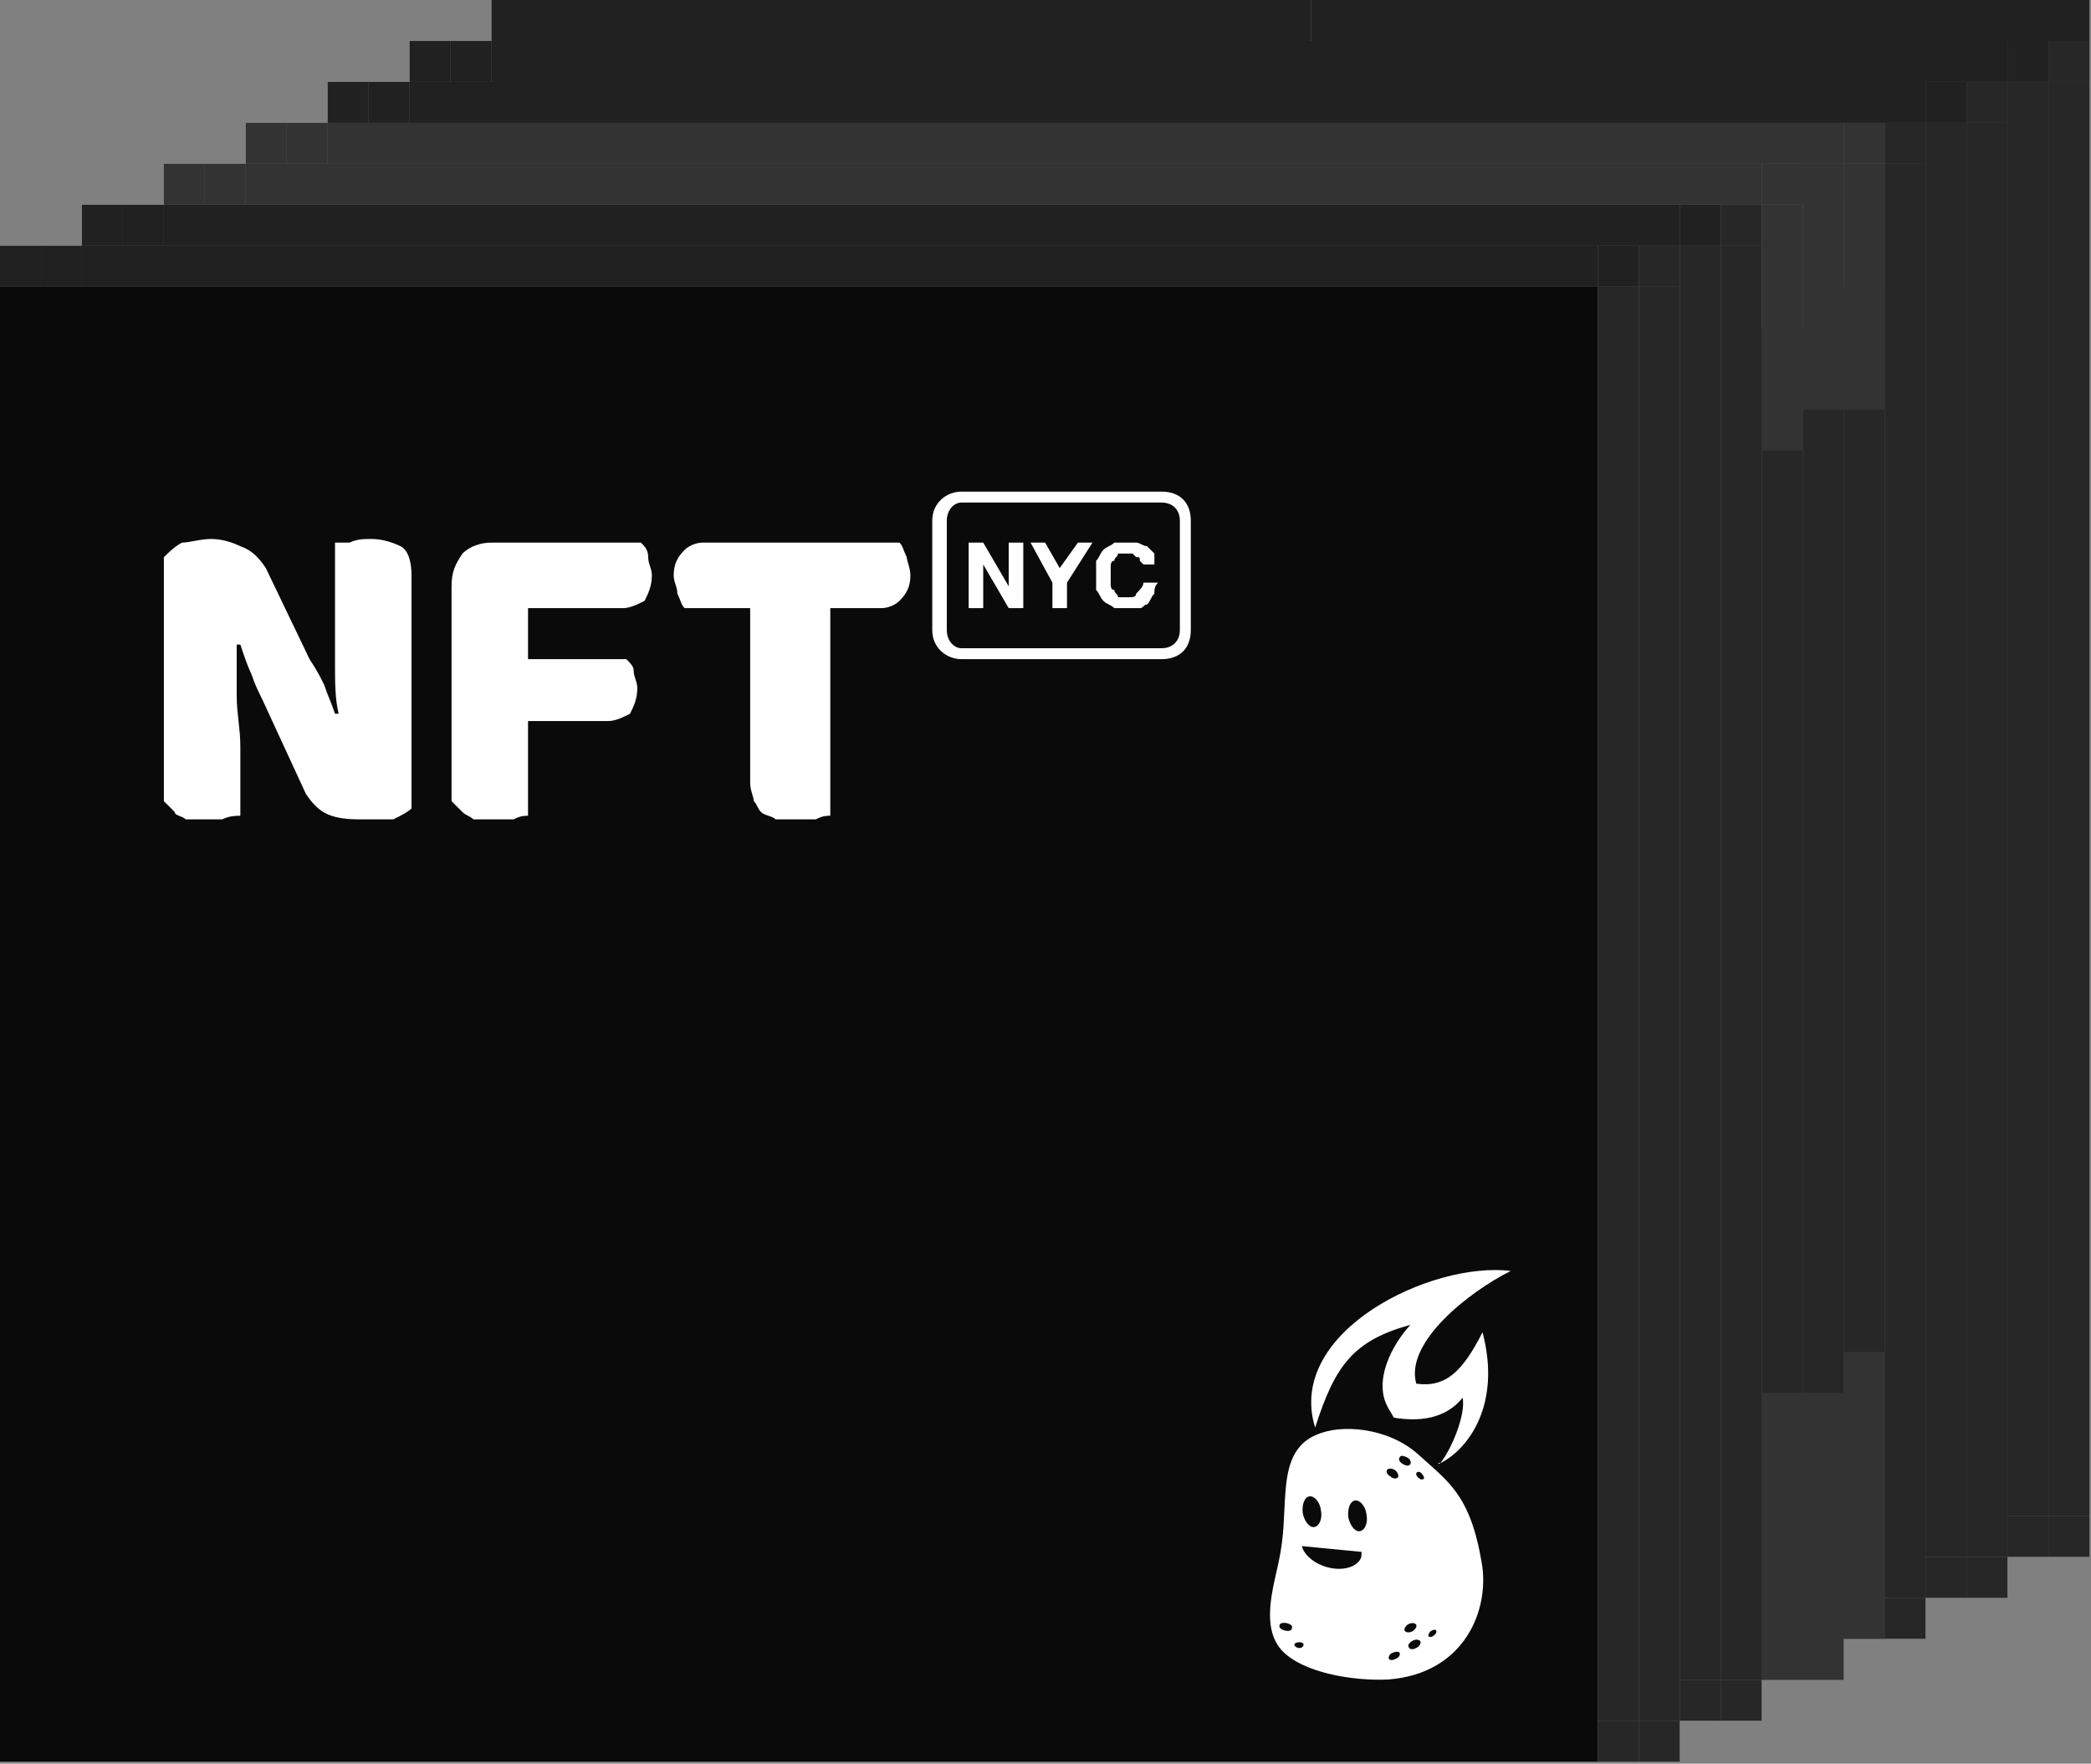 <svg width="198" height="167" viewBox="0 0 198 167" fill="none" xmlns="http://www.w3.org/2000/svg">
<rect x="0" y="0" width="198" height="167" fill="#808080" stroke="none"/>
<rect y="27.155" width="151.293" height="139.655" fill="#0A0A0A"/>
<rect y="23.276" width="3.879" height="3.879" fill="#212121"/>
<rect x="7.759" y="19.396" width="3.879" height="3.879" fill="#212121"/>
<rect x="11.638" y="19.396" width="3.879" height="3.879" fill="#212121"/>
<rect x="15.517" y="15.517" width="3.879" height="3.879" fill="#333333"/>
<rect x="19.396" y="15.517" width="3.879" height="3.879" fill="#333333"/>
<rect x="23.276" y="11.638" width="3.879" height="3.879" fill="#333333"/>
<rect x="27.155" y="11.638" width="3.879" height="3.879" fill="#333333"/>
<rect x="31.034" y="7.759" width="3.879" height="3.879" fill="#212121"/>
<rect x="34.914" y="7.759" width="3.879" height="3.879" fill="#212121"/>
<rect x="38.793" y="3.879" width="3.879" height="3.879" fill="#212121"/>
<rect x="42.672" y="3.879" width="3.879" height="3.879" fill="#212121"/>
<rect x="46.552" width="77.586" height="3.879" fill="#212121"/>
<rect x="124.138" width="73.707" height="3.879" fill="#212121"/>
<rect x="3.879" y="23.276" width="3.879" height="3.879" fill="#212121"/>
<rect x="7.759" y="23.276" width="143.534" height="3.879" fill="#212121"/>
<rect x="15.517" y="19.396" width="143.534" height="3.879" fill="#212121"/>
<rect x="23.276" y="15.517" width="143.534" height="3.879" fill="#333333"/>
<rect x="31.034" y="11.638" width="143.534" height="3.879" fill="#333333"/>
<rect x="38.793" y="7.759" width="143.534" height="3.879" fill="#212121"/>
<rect x="46.552" y="3.879" width="143.534" height="3.879" fill="#212121"/>
<rect x="151.293" y="23.276" width="3.879" height="3.879" fill="#212121"/>
<rect x="155.172" y="23.276" width="3.879" height="3.879" fill="#272727"/>
<rect x="162.931" y="19.396" width="3.879" height="3.879" fill="#272727"/>
<rect x="170.69" y="15.517" width="3.879" height="3.879" fill="#272727"/>
<rect x="178.448" y="11.638" width="3.879" height="3.879" fill="#272727"/>
<rect x="186.207" y="7.759" width="3.879" height="3.879" fill="#272727"/>
<rect x="193.966" y="3.879" width="3.879" height="3.879" fill="#272727"/>
<rect x="159.052" y="19.396" width="3.879" height="3.879" fill="#212121"/>
<rect x="166.81" y="15.517" width="3.879" height="3.879" fill="#333333"/>
<rect x="174.569" y="11.638" width="3.879" height="3.879" fill="#333333"/>
<rect x="182.328" y="7.759" width="3.879" height="3.879" fill="#212121"/>
<rect x="190.086" y="3.879" width="3.879" height="3.879" fill="#212121"/>
<rect x="151.293" y="162.931" width="3.879" height="3.879" fill="#272727"/>
<rect x="159.052" y="159.052" width="3.879" height="3.879" fill="#272727"/>
<rect x="162.931" y="159.052" width="3.879" height="3.879" fill="#272727"/>
<rect x="166.81" y="155.172" width="3.879" height="3.879" fill="#272727"/>
<rect x="170.69" y="155.172" width="3.879" height="3.879" fill="#272727"/>
<rect x="174.569" y="151.293" width="3.879" height="3.879" fill="#272727"/>
<rect x="178.448" y="151.293" width="3.879" height="3.879" fill="#272727"/>
<rect x="182.328" y="147.414" width="3.879" height="3.879" fill="#272727"/>
<rect x="186.207" y="147.414" width="3.879" height="3.879" fill="#272727"/>
<rect x="190.086" y="143.534" width="3.879" height="3.879" fill="#272727"/>
<rect x="193.966" y="143.534" width="3.879" height="3.879" fill="#272727"/>
<rect x="155.172" y="162.931" width="3.879" height="3.879" fill="#272727"/>
<rect x="151.293" y="27.155" width="3.879" height="135.776" fill="#272727"/>
<rect x="159.052" y="23.276" width="3.879" height="135.776" fill="#272727"/>
<rect x="155.172" y="27.155" width="3.879" height="135.776" fill="#272727"/>
<rect x="162.931" y="23.276" width="3.879" height="135.776" fill="#272727"/>
<rect x="166.81" y="31.035" width="3.879" height="124.138" fill="#272727"/>
<rect x="170.69" y="31.035" width="3.879" height="124.138" fill="#272727"/>
<rect x="174.569" y="27.155" width="3.879" height="124.138" fill="#272727"/>
<rect x="178.448" y="15.517" width="3.879" height="135.776" fill="#272727"/>
<rect x="182.328" y="11.638" width="3.879" height="135.776" fill="#272727"/>
<rect x="186.207" y="11.638" width="3.879" height="135.776" fill="#272727"/>
<rect x="190.086" y="7.759" width="3.879" height="135.776" fill="#272727"/>
<rect x="193.966" y="7.759" width="3.879" height="135.776" fill="#272727"/>
<path d="M38.966 76.552C38.621 76.897 37.931 77.242 37.241 77.586C36.552 77.586 35.517 77.586 34.483 77.586C33.448 77.586 32.414 77.586 31.379 77.242C30.345 76.897 29.655 76.207 28.966 75.173L24.828 66.207C24.483 65.517 24.138 64.828 23.793 63.793C23.448 63.104 23.104 62.069 22.759 61.035H22.414C22.414 62.759 22.414 64.483 22.414 65.862C22.414 67.586 22.759 68.966 22.759 70.69V77.242C22.414 77.242 21.724 77.242 21.035 77.586C20.69 77.586 20 77.586 19.31 77.586C18.621 77.586 17.931 77.586 17.586 77.586C17.241 77.242 16.552 77.242 16.552 76.897C16.207 76.552 15.862 76.207 15.517 75.862C15.517 75.517 15.517 74.828 15.517 74.138V52.759C15.862 52.414 16.552 51.724 17.241 51.38C17.931 51.38 18.966 51.035 20 51.035C21.035 51.035 22.069 51.38 22.759 51.724C23.793 52.069 24.483 52.759 25.172 53.793L29.31 62.414C30 63.448 30.345 64.138 30.69 64.828C31.035 65.862 31.379 66.552 31.724 67.586H32.069C31.724 66.207 31.724 64.483 31.724 63.104C31.724 61.38 31.724 60 31.724 58.276V51.38C32.069 51.38 32.414 51.38 33.103 51.38C33.793 51.035 34.483 51.035 35.172 51.035C36.207 51.035 37.241 51.38 37.931 51.724C38.621 52.069 38.966 53.104 38.966 54.483V76.552V76.552Z" fill="white"/>
<path d="M60.69 51.379C61.035 51.724 61.38 52.069 61.38 52.758C61.38 53.448 61.724 53.793 61.724 54.483C61.724 55.517 61.38 56.207 61.035 56.896C60.345 57.241 59.655 57.586 58.966 57.586H50V62.414H59.31C59.655 62.758 60 63.103 60 63.448C60 64.138 60.345 64.483 60.345 65.172C60.345 66.207 60 66.896 59.655 67.586C58.966 67.931 58.276 68.276 57.586 68.276H50V77.241C49.655 77.241 49.31 77.241 48.621 77.586C47.931 77.586 47.242 77.586 46.552 77.586C45.862 77.586 45.517 77.586 44.828 77.586C44.483 77.241 44.138 77.241 43.793 76.896C43.448 76.552 43.104 76.207 42.759 75.862C42.759 75.517 42.759 74.827 42.759 74.138V55.517C42.759 54.138 43.104 53.448 43.793 52.414C44.483 51.724 45.517 51.379 46.552 51.379H60.69V51.379Z" fill="white"/>
<path d="M64.828 57.586C64.483 57.241 64.483 56.896 64.138 56.207C64.138 55.517 63.793 55.172 63.793 54.483C63.793 53.448 64.138 52.758 64.828 52.069C65.172 51.724 65.862 51.379 66.552 51.379H85.172C85.517 51.724 85.517 52.069 85.862 52.758C85.862 53.103 86.207 53.793 86.207 54.483C86.207 55.517 85.862 56.207 85.172 56.896C84.828 57.241 84.138 57.586 83.448 57.586H78.621V77.241C78.276 77.241 77.931 77.241 77.242 77.586C76.552 77.586 75.862 77.586 75.172 77.586C74.483 77.586 73.793 77.586 73.448 77.586C73.103 77.241 72.414 77.241 72.069 76.896C71.724 76.552 71.724 76.207 71.379 75.862C71.379 75.517 71.035 74.827 71.035 74.138V57.586H64.828V57.586Z" fill="white"/>
<path d="M93.103 51.379L95.517 55.517V51.379H96.897V57.586H95.517L93.103 53.448V57.586H91.724V51.379H93.103Z" fill="white"/>
<path d="M97.586 51.379H98.966L100.345 53.793L102.069 51.379H103.448L101.034 55.172V57.586H99.655V55.172L97.586 51.379Z" fill="white"/>
<path d="M107.931 53.103C107.931 52.758 107.931 52.758 107.586 52.758L107.241 52.414H106.896C106.552 52.414 106.207 52.414 105.862 52.414C105.862 52.758 105.517 52.758 105.517 53.103C105.172 53.103 105.172 53.448 105.172 53.793C105.172 54.138 105.172 54.138 105.172 54.483C105.172 54.828 105.172 55.172 105.172 55.172C105.172 55.517 105.172 55.862 105.517 55.862C105.517 56.207 105.862 56.207 105.862 56.552C106.207 56.552 106.552 56.552 106.896 56.552C107.241 56.552 107.586 56.552 107.586 56.207C107.931 55.862 108.276 55.517 108.276 55.172H109.655C109.31 55.517 109.31 55.862 109.31 56.207C108.965 56.552 108.965 56.896 108.621 57.241C108.276 57.241 108.276 57.586 107.931 57.586C107.586 57.586 107.241 57.586 106.896 57.586C106.207 57.586 105.862 57.586 105.517 57.586C105.172 57.241 104.827 57.241 104.483 56.896C104.138 56.552 104.138 56.207 103.793 55.862C103.793 55.517 103.793 54.828 103.793 54.483C103.793 54.138 103.793 53.793 103.793 53.103C104.138 52.758 104.138 52.414 104.483 52.069C104.827 51.724 105.172 51.724 105.517 51.379C105.862 51.379 106.207 51.379 106.896 51.379C107.241 51.379 107.586 51.379 107.586 51.379C107.931 51.379 108.276 51.724 108.621 51.724C108.965 52.069 108.965 52.069 109.31 52.414C109.31 52.758 109.31 53.103 109.31 53.448H108.276L107.931 53.103Z" fill="white"/>
<path d="M110 62.414H91.034C89.655 62.414 88.276 61.379 88.276 59.655V49.31C88.276 47.586 89.655 46.552 91.034 46.552H110C111.724 46.552 112.759 47.586 112.759 49.31V59.655C112.759 61.379 111.724 62.414 110 62.414ZM91.034 47.586C90.345 47.586 89.655 48.276 89.655 49.31V59.655C89.655 60.69 90.345 61.379 91.034 61.379H110C111.034 61.379 111.724 60.69 111.724 59.655V49.31C111.724 48.276 111.034 47.586 110 47.586H91.034Z" fill="white"/>
<path fill-rule="evenodd" clip-rule="evenodd" d="M136.381 138.552C136.224 138.709 136.068 138.395 136.381 138.552C137.402 137.297 138.814 134.001 138.5 132.353C136.852 134.393 134.341 134.629 131.987 134.236L131.438 133.295C130.025 130.784 131.752 127.409 133.557 125.448C128.142 126.939 126.416 129.293 124.533 135.178C121.708 126.075 135.597 119.406 143.051 120.347C139.128 122.309 133.007 127.096 134.106 131.019C136.931 131.411 138.5 129.842 140.383 126.154C142.188 132.981 139.049 137.218 136.381 138.552V138.552Z" fill="white"/>
<path fill-rule="evenodd" clip-rule="evenodd" d="M123.041 155.501C122.806 155.501 122.571 155.58 122.571 155.737C122.571 155.894 122.806 156.051 123.041 156.051C123.277 156.051 123.434 155.894 123.434 155.737C123.434 155.58 123.277 155.501 123.041 155.501ZM134.262 137.689C137.087 140.278 139.206 141.455 140.305 147.968C141.089 152.363 138.735 158.483 131.438 159.032C128.142 159.189 123.277 158.405 121.315 156.208C119.432 154.01 120.53 150.479 121.08 147.89C121.629 145.3 121.55 143.574 121.707 141.455C121.864 139.415 122.178 136.904 124.611 135.884C126.965 134.786 131.438 135.178 134.262 137.689V137.689ZM121.707 154.403C122.021 154.481 122.335 154.403 122.335 154.167C122.414 153.932 122.178 153.775 121.864 153.697C121.472 153.618 121.158 153.697 121.158 153.932C121.08 154.089 121.315 154.324 121.707 154.403V154.403ZM135.439 154.481C135.283 154.638 135.204 154.874 135.283 154.952C135.361 155.031 135.596 155.031 135.753 154.874C135.989 154.717 136.067 154.481 135.989 154.403C135.91 154.246 135.675 154.324 135.439 154.481ZM133.399 153.775C133.085 153.932 132.928 154.246 133.007 154.403C133.085 154.56 133.399 154.638 133.713 154.481C134.027 154.324 134.184 154.01 134.105 153.854C134.027 153.697 133.713 153.618 133.399 153.775ZM134.184 139.415C134.027 139.494 134.105 139.729 134.262 139.886C134.498 140.121 134.655 140.121 134.812 140.043C134.89 139.965 134.812 139.729 134.655 139.572C134.498 139.337 134.262 139.337 134.184 139.415V139.415ZM131.359 139.18C131.202 139.337 131.359 139.651 131.673 139.808C131.908 140.043 132.222 140.043 132.379 139.886C132.458 139.729 132.379 139.415 132.065 139.18C131.751 139.023 131.438 139.023 131.359 139.18ZM132.536 138.003C132.379 138.16 132.536 138.474 132.85 138.631C133.085 138.787 133.399 138.866 133.556 138.631C133.635 138.474 133.556 138.16 133.242 138.003C132.928 137.846 132.615 137.767 132.536 138.003ZM131.83 156.521C131.594 156.6 131.438 156.914 131.516 157.071C131.594 157.228 131.908 157.228 132.144 157.071C132.458 156.992 132.615 156.678 132.536 156.521C132.458 156.365 132.144 156.365 131.83 156.521ZM133.792 155.344C133.478 155.501 133.242 155.815 133.399 155.972C133.478 156.208 133.792 156.208 134.105 156.051C134.419 155.894 134.576 155.58 134.498 155.423C134.419 155.266 134.105 155.187 133.792 155.344ZM125.317 148.282C126.808 148.832 128.377 148.518 128.848 147.576C128.927 147.419 128.927 147.184 128.927 146.948L123.277 146.399C123.434 147.105 124.218 147.89 125.317 148.282ZM124.454 144.594C124.925 144.516 125.239 143.81 125.082 143.025C125.003 142.24 124.454 141.612 123.983 141.691C123.512 141.769 123.277 142.476 123.355 143.26C123.512 144.045 123.983 144.673 124.454 144.594ZM127.671 143.653C127.828 144.437 128.299 145.065 128.77 144.987C129.24 144.908 129.554 144.202 129.397 143.417C129.319 142.632 128.77 142.005 128.299 142.083C127.828 142.162 127.593 142.868 127.671 143.653Z" fill="white"/>
<rect x="178.448" y="155.172" width="3.879" height="27.155" transform="rotate(-180 178.448 155.172)" fill="#333333"/>
<rect x="174.569" y="159.052" width="3.879" height="27.155" transform="rotate(-180 174.569 159.052)" fill="#333333"/>
<rect x="170.69" y="155.172" width="3.879" height="23.276" transform="rotate(-180 170.69 155.172)" fill="#333333"/>
<rect x="170.69" y="159.052" width="3.879" height="3.879" transform="rotate(-180 170.69 159.052)" fill="#333333"/>
<rect x="166.81" y="19.396" width="3.879" height="23.276" fill="#333333"/>
<rect x="170.69" y="15.517" width="3.879" height="23.276" fill="#333333"/>
<rect x="174.569" y="15.517" width="3.879" height="23.276" fill="#333333"/>
</svg>
